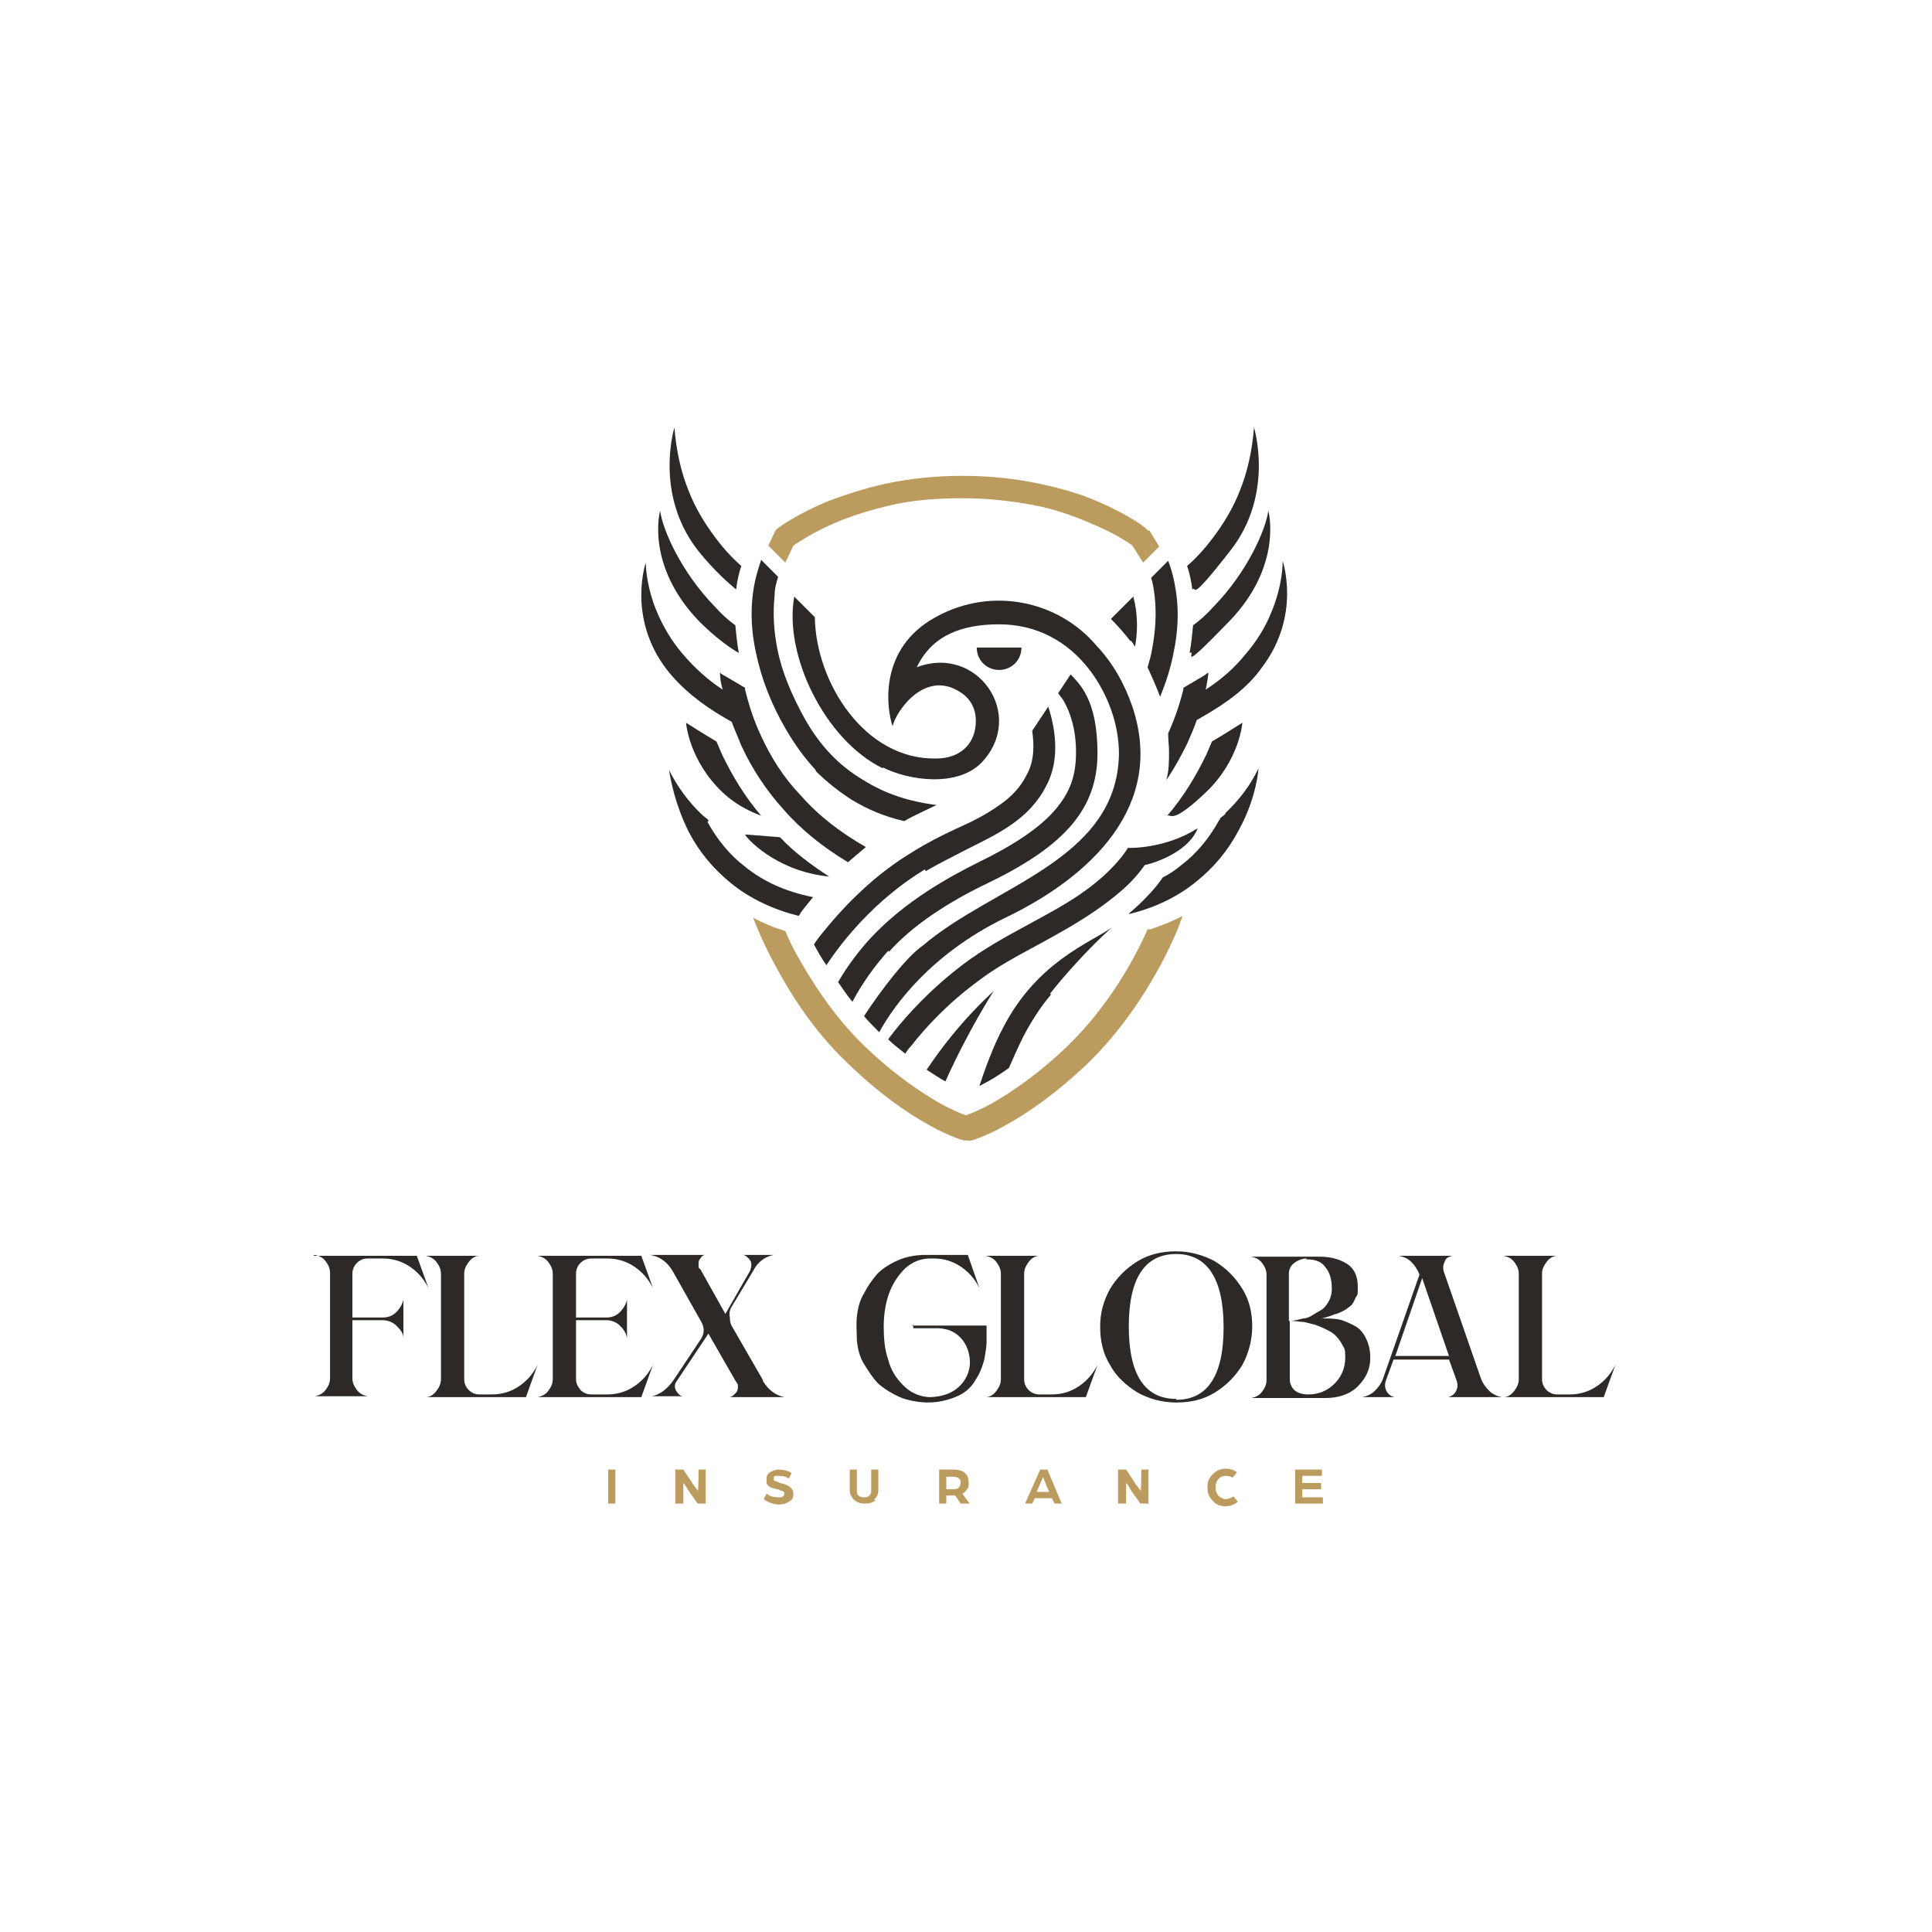 <?xml version="1.0" encoding="UTF-8"?>
<svg id="Layer_1" xmlns="http://www.w3.org/2000/svg" version="1.1" viewBox="0 0 216 216">
  <!-- Generator: Adobe Illustrator 29.2.1, SVG Export Plug-In . SVG Version: 2.1.0 Build 116)  -->
  <defs>
    <style>
      .st0 {
        fill: #2c2927;
      }

      .st1 {
        fill: #bc9b5f;
      }
    </style>
  </defs>
  <g>
    <path class="st0" d="M35,140.4h11.6l1.3,3.6c-.5-1-1.2-1.8-2.1-2.4-.9-.6-1.9-.9-3-.9h-1.7c-.5,0-.9.2-1.2.5-.3.3-.5.7-.5,1.2v4.9h3.4c.6,0,1.1-.2,1.5-.6.4-.4.7-.9.8-1.4v4.3c0-.6-.4-1-.8-1.4-.4-.4-1-.6-1.5-.6h-3.4v6.5c0,.5.2.9.5,1.3.3.4.7.6,1.2.7h-5.9c.5-.1.9-.3,1.2-.7.3-.4.5-.8.5-1.3v-11.8c0-.5-.2-.9-.5-1.3-.3-.4-.7-.6-1.2-.7Z"/>
    <path class="st0" d="M55,155.9c1.1,0,2.1-.3,3-.9.9-.6,1.6-1.4,2.1-2.4l-1.3,3.6h-11.2c.5,0,.9-.3,1.2-.7.3-.4.5-.8.5-1.3v-11.8c0-.5-.2-.9-.5-1.3-.3-.4-.7-.6-1.2-.7h6c-.5,0-.9.3-1.2.7-.3.4-.5.8-.5,1.3v11.8c0,.5.2.9.5,1.2.3.3.7.5,1.2.5h1.4Z"/>
    <path class="st0" d="M66.1,140.7c-.5,0-.9.2-1.2.5-.3.3-.5.7-.5,1.2v4.9h3.4c.6,0,1.1-.2,1.5-.6.4-.4.7-.9.8-1.4v4.3c-.1-.6-.4-1-.8-1.4-.4-.4-1-.6-1.5-.6h-3.4v6.6c0,.5.2.8.5,1.2.3.3.7.5,1.2.5h1.8c1.1,0,2.1-.3,3-.9.9-.6,1.6-1.4,2.1-2.4l-1.3,3.6h-11.6c.5-.1.9-.3,1.2-.7.3-.4.5-.8.5-1.3v-11.8c0-.5-.2-.9-.5-1.3-.3-.4-.7-.6-1.2-.7h11.6l1.3,3.6c-.5-1-1.2-1.8-2.1-2.4-.9-.6-1.9-.9-3-.9h-1.7Z"/>
    <path class="st0" d="M85.3,154.4c.6,1,1.4,1.6,2.4,1.8h-6.2c.3,0,.5-.2.7-.4.2-.2.3-.4.3-.7s0-.4-.2-.6l-3.1-5.4-3.6,5.4c-.2.3-.2.7,0,1,.2.3.4.6.8.6h-3.5c.9-.2,1.7-.8,2.4-1.8l3-4.5c.5-.7.5-1.4,0-2.2l-3.1-5.5c-.6-1-1.4-1.6-2.5-1.8h6.2c-.3,0-.5.2-.6.4-.2.2-.2.4-.2.7s0,.4.2.5l2.8,5,2.8-4.9c0-.2.1-.3.1-.5,0-.3,0-.5-.3-.8-.2-.2-.4-.4-.7-.4h3.5c-1,.2-1.8.8-2.3,1.8l-2.4,4c-.2.3-.3.7-.2,1.2,0,.5.1.8.3,1.1l3.4,5.9Z"/>
    <path class="st0" d="M101.9,148.2h8.4c0,.6,0,1.2,0,1.8,0,.5-.1,1.1-.2,1.7-.1.6-.3,1.1-.5,1.6-.2.5-.5.9-.8,1.4-.3.4-.7.8-1.2,1.1-.5.3-1,.5-1.7.7-.7.2-1.4.3-2.2.3s-2.2-.2-3.1-.6c-.9-.4-1.7-.9-2.4-1.5-.6-.6-1.1-1.4-1.6-2.2s-.7-1.7-.8-2.6c0-.9-.1-1.8,0-2.7s.3-1.8.8-2.6c.4-.8.9-1.5,1.5-2.2.6-.6,1.4-1.1,2.3-1.5.9-.4,2-.6,3.1-.6h4.7l1.3,3.7c-.5-1-1.2-1.8-2.1-2.4-.9-.6-1.9-.9-3-.9h-.4c-1.1,0-2,.4-2.8,1.1-.8.8-1.4,1.7-1.8,2.8-.4,1.1-.6,2.4-.6,3.7,0,1.3.1,2.6.5,3.7.3,1.2.9,2.1,1.7,2.9.8.8,1.7,1.2,2.8,1.3,1.9,0,3.3-.7,4.1-2,.6-1,.7-2.1.3-3.3-.4-1.1-1.1-1.8-2.1-2.2-.4-.1-.8-.2-1.2-.2h-2.8v-.4Z"/>
    <path class="st0" d="M117.6,155.9c1.1,0,2.1-.3,3-.9.9-.6,1.6-1.4,2.1-2.4l-1.3,3.6h-11.2c.5,0,.9-.3,1.2-.7.3-.4.5-.8.5-1.3v-11.8c0-.5-.2-.9-.5-1.3-.3-.4-.7-.6-1.2-.7h6c-.5,0-.9.3-1.2.7-.3.4-.5.8-.5,1.3v11.8c0,.5.2.9.5,1.2.3.3.7.5,1.2.5h1.4Z"/>
    <path class="st0" d="M131.5,139.9c1.5,0,3,.4,4.3,1.1,1.3.8,2.3,1.8,3.1,3.1.8,1.3,1.1,2.7,1.1,4.2s-.4,3-1.1,4.3c-.8,1.3-1.8,2.3-3.1,3.1s-2.7,1.1-4.3,1.1-3-.4-4.3-1.1c-1.3-.8-2.4-1.8-3.1-3.1-.8-1.3-1.1-2.7-1.1-4.3s.4-2.9,1.1-4.2c.8-1.3,1.8-2.3,3.1-3.1,1.3-.8,2.8-1.1,4.3-1.1ZM131.5,156.5c3.5,0,5.3-2.7,5.3-8.1s-1.8-8.2-5.3-8.2-5.3,2.7-5.3,8.1,1.8,8.1,5.3,8.1Z"/>
    <path class="st0" d="M147.5,147.4c.8,0,1.5,0,2.1.1.6.1,1.2.4,1.8.7.6.3,1,.8,1.3,1.4.3.6.5,1.3.5,2.2,0,1.3-.5,2.3-1.4,3.2-.9.9-2.2,1.3-3.6,1.3h-8.3c.5-.1.9-.3,1.2-.7.3-.4.5-.8.5-1.3v-11.8c0-.5-.2-.9-.5-1.3-.3-.4-.7-.6-1.2-.7h7.7c1.2,0,2.2.3,3,.8.8.5,1.2,1.4,1.2,2.5s0,.9-.2,1.2c-.2.4-.3.7-.5.9-.2.2-.5.4-.8.6-.4.2-.6.3-.9.4-.2,0-.5.2-.9.3-.4.1-.6.2-.8.2ZM146.1,140.7c-.5,0-1,.2-1.4.5-.4.3-.6.7-.6,1.2v5.3c.2,0,.4,0,.7-.1.2,0,.5-.1.9-.2.4,0,.8-.2,1.1-.4s.7-.4,1-.6c.3-.2.6-.6.8-1,.2-.4.3-.8.3-1.3,0-1-.2-1.8-.7-2.4-.4-.6-1.1-.9-2-.9h-.2ZM146.3,155.9c1.1,0,2.1-.4,2.9-1.2.8-.8,1.2-1.8,1.2-2.9s-.1-1-.3-1.4c-.2-.4-.5-.8-.8-1.1-.3-.3-.7-.5-1.1-.7-.4-.2-.9-.4-1.2-.5-.4-.1-.8-.2-1.2-.3-.4,0-.8-.1-1-.1-.2,0-.4,0-.6,0v6.5c0,.5.2.9.5,1.2s.9.5,1.5.5h.2Z"/>
    <path class="st0" d="M167.9,156.2h-6c.4-.1.7-.3.9-.7.2-.4.2-.8,0-1.3l-.8-2.2h-6.2l-.8,2.2c-.2.5-.2.9,0,1.3.2.4.5.6.9.7h-3.6c.5-.1,1-.3,1.4-.7.4-.4.7-.8.9-1.3l4.1-11.7h0c-.2-.5-.5-1-.9-1.4-.4-.4-.9-.6-1.4-.7h6c-.5.1-.8.3-.9.7-.2.4-.2.8,0,1.3l4.1,11.8c.2.5.5.9.9,1.3.4.4.9.6,1.4.7ZM156,151.6h6l-3-8.7-3,8.7Z"/>
    <path class="st0" d="M175.5,155.9c1.1,0,2.1-.3,3-.9.9-.6,1.6-1.4,2.1-2.4l-1.3,3.6h-11.2c.5,0,.9-.3,1.2-.7.3-.4.5-.8.5-1.3v-11.8c0-.5-.2-.9-.5-1.3-.3-.4-.7-.6-1.2-.7h6c-.5,0-.9.3-1.2.7-.3.4-.5.8-.5,1.3v11.8c0,.5.2.9.5,1.2.3.3.7.5,1.2.5h1.4Z"/>
  </g>
  <g>
    <path class="st1" d="M68,168.1v-3.8h.8v3.8h-.8Z"/>
    <path class="st1" d="M75.5,168.1v-3.8h.9l1,1.5c0,.1.2.3.3.4.1.2.2.3.3.4v.2c.1,0,.1-2.5.1-2.5h.8v3.8h-.9l-1-1.4c-.1-.2-.2-.3-.3-.5-.1-.2-.2-.3-.3-.4v-.2c0,0,0,2.5,0,2.5h-.8Z"/>
    <path class="st1" d="M85.4,167.6l.3-.6c.4.3.8.4,1.3.4s.4,0,.5-.1c.1,0,.2-.2.2-.3s0-.2-.2-.3c-.1,0-.3-.1-.5-.2-.2,0-.3,0-.4-.1-.1,0-.2,0-.4-.1s-.2-.1-.3-.2-.2-.2-.2-.3,0-.3,0-.4c0-.4.1-.6.4-.8.3-.2.6-.3,1-.3s1,.1,1.4.4l-.3.6c-.3-.2-.7-.3-1.1-.3s-.3,0-.4,0-.2.1-.2.3,0,.2.2.3c.1,0,.3.1.5.2,1,.2,1.5.6,1.5,1.2s-.2.7-.5.9c-.3.2-.7.3-1.1.3-.6,0-1.1-.2-1.6-.5Z"/>
    <path class="st1" d="M97.9,167.7c-.3.3-.7.4-1.2.4s-.8-.1-1.2-.4c-.3-.3-.5-.7-.5-1.1v-2.3h.8v2.3c0,.2,0,.5.2.6.2.2.4.2.6.2s.4,0,.6-.2c.2-.2.2-.4.2-.6v-2.3h.8v2.3c0,.5-.2.8-.5,1.1Z"/>
    <path class="st1" d="M105,168.1v-3.8h1.6c.5,0,1,.1,1.3.4.3.3.4.6.4,1.1s0,.5-.2.7c-.1.2-.3.4-.5.5l.8,1.1h-1l-.6-.9c-.1,0-.3,0-.6,0h-.4v.9h-.8ZM105.8,166.5h.8c.2,0,.4,0,.6-.2.1-.1.2-.3.2-.5s0-.4-.2-.5c-.1-.1-.3-.2-.6-.2h-.8v1.5Z"/>
    <path class="st1" d="M114.6,168.1l1.7-3.8h.8l1.6,3.8h-.8l-.3-.6h-1.9l-.3.6h-.8ZM115.9,166.8h1.4l-.3-.7-.4-1c-.1.4-.3.7-.4,1l-.3.7Z"/>
    <path class="st1" d="M125,168.1v-3.8h.9l1,1.5c0,.1.2.3.3.4.1.2.2.3.3.4v.2c.1,0,.1-2.5.1-2.5h.8v3.8h-.9l-1-1.4c-.1-.2-.2-.3-.3-.5-.1-.2-.2-.3-.3-.4v-.2c0,0,0,2.5,0,2.5h-.8Z"/>
    <path class="st1" d="M135,166.2c0-.6.2-1,.6-1.4.4-.4.9-.6,1.4-.6s.9.1,1.3.4l-.5.6c-.2-.1-.4-.2-.7-.2s-.7.1-.9.4c-.2.2-.3.5-.3.9s.1.6.3.9c.2.2.5.4.8.4s.6-.1.9-.3l.5.6c-.4.3-.8.5-1.4.5s-1.1-.2-1.4-.6c-.4-.4-.6-.8-.6-1.4Z"/>
    <path class="st1" d="M144.8,168.1v-3.8h3v.7h-2.2v.8h2.1v.7h-2.1v.9h2.3v.7h-3.1Z"/>
  </g>
  <g>
    <path class="st0" d="M114.2,72.4c0,1.4-1.1,2.5-2.5,2.5s-2.5-1.1-2.5-2.5h5Z"/>
    <path class="st0" d="M82.2,69.9c-.7-.5-1.5-1.2-2.3-2.1-3.7-3.8-5.8-8.5-6.1-10.7,0,0-1.7,6.1,4.4,12.4,1.8,1.8,3.5,3,4.4,3.5-.2-1.1-.3-2.2-.4-3.2Z"/>
    <path class="st0" d="M82.9,63.3c-.8-.7-1.9-1.8-3-3.3-1.2-1.6-2.2-3.3-2.9-5.1-.9-2.2-1.4-4.6-1.6-7.1,0,0-2.3,7.4,2.6,13.7,1.9,2.4,3.7,3.9,4.3,4.4.1-.9.3-1.8.6-2.7Z"/>
    <path class="st0" d="M83.3,93.3c0,.2,3.3,4.1,9.4,4.7h0c-2-1.3-3.9-2.7-5.5-4.4l-3.8-.3Z"/>
    <path class="st0" d="M80.7,84.3c-.2-.5-.4-.9-.6-1.4-1.2-.7-3.4-2.1-3.4-2.1,0,0,.3,4.2,4.1,7.8,1.8,1.7,3.8,2.4,4.3,2.6-1.8-2.1-3.2-4.4-4.4-6.9Z"/>
    <path class="st0" d="M89.4,88.8c-1.8-1.9-3.2-4.1-4.3-6.5-1-2.1-1.5-4-1.8-5.2,0,0,0-.1,0-.2l-2.2-1.3c-.2-.1-.4-.2-.6-.4,0,.2,0,.9.3,1.9-1.7-1.1-3.2-2.5-4.4-3.9-1.3-1.5-2.3-3.2-3-4.9-1-2.4-1.2-4.6-1.2-5.4h0s-2.1,6.1,2.3,11.9c1.7,2.2,4,4,6.6,5.5l.7.4c.3.8.7,1.7,1.1,2.7,1.2,2.6,2.8,5,4.7,7.1,2,2.3,4.4,4.2,7.2,5.9.6-.5,1.3-1.1,2-1.7-2.8-1.6-5.3-3.5-7.3-5.8Z"/>
    <path class="st0" d="M79.2,91.8c0,0,0-.2-.1-.2-.2-.2-.4-.3-.6-.5-1.5-1.4-2.8-3.2-3.7-5,.2,1.2.7,3.9,2.2,6.9,1.2,2.3,2.8,4.2,4.8,5.8,2.1,1.7,4.7,2.9,7.5,3.6l.2-.3c0-.1.6-.8,1.4-1.8-3-.6-5.5-1.7-7.6-3.4-1.7-1.3-3.1-3-4.2-5Z"/>
    <path class="st0" d="M133.4,69.9c.7-.5,1.5-1.2,2.3-2.1,3.7-3.8,5.8-8.5,6.1-10.7,0,0,1.7,6.1-4.4,12.4s-3.5,3-4.4,3.5c.2-1.1.3-2.2.4-3.2Z"/>
    <path class="st0" d="M132.7,63.3c.8-.7,1.9-1.8,3-3.3,1.2-1.6,2.2-3.3,2.9-5.1.9-2.2,1.4-4.6,1.6-7.1,0,0,2.3,7.4-2.6,13.7s-3.7,3.9-4.3,4.4c-.1-.9-.3-1.8-.6-2.7Z"/>
    <path class="st0" d="M134.9,84.3c.2-.5.4-.9.6-1.4,1.2-.7,3.4-2.1,3.4-2.1,0,0-.3,4.2-4.1,7.8s-3.8,2.4-4.3,2.6c1.8-2.1,3.2-4.4,4.4-6.9Z"/>
    <path class="st0" d="M143.4,62.9h0c0,.8-.2,3-1.2,5.4-.7,1.8-1.7,3.4-3,4.9-1.2,1.5-2.7,2.8-4.4,3.9.2-1,.3-1.7.3-1.9-.2.1-.4.3-.6.4l-2.2,1.3c0,0,0,.1,0,.2-.3,1.2-.8,2.9-1.7,4.9,0,.7.1,1.4.1,2,0,1.1,0,2.1-.3,3.2.9-1.3,1.6-2.6,2.3-4,.4-.9.8-1.8,1.1-2.7l.7-.4c2.6-1.5,5-3.2,6.6-5.5,4.4-5.8,2.3-11.9,2.3-11.9Z"/>
    <path class="st0" d="M126.4,71.6h0c.2.2.3.4.5.7.5-2.8,0-4.9-.2-5.6l-2.5,2.5c.8.8,1.5,1.6,2.2,2.5Z"/>
    <g>
      <path class="st0" d="M91.2,86.2c1.2,1.2,2.6,2.3,4,3.2,1.8,1.1,3.7,1.9,5.9,2.4,1.2-.7,2.4-1.2,3.6-1.8,0,0,0,0,0,0-3.2-.4-5.8-1.3-8.2-2.8-2.7-1.6-4.8-3.8-6.5-6.8-1.5-2.7-2.6-5.3-3.1-7.9-.4-2-.5-4-.3-5.9,0-.8.2-1.5.4-2.1l-1.9-1.9c-.3.9-.7,2.1-.9,3.6-.3,2.1-.2,4.4.3,6.7.6,2.9,1.7,5.8,3.4,8.7,1,1.7,2.1,3.2,3.3,4.5Z"/>
      <path class="st0" d="M131.5,66.3c-.2-1.4-.5-2.6-.9-3.6l-1.9,1.9c.2.6.3,1.3.4,2.1.2,1.9.1,3.8-.3,5.9-.1.7-.3,1.3-.5,2,.5,1.1,1,2.2,1.4,3.3.7-1.7,1.2-3.3,1.5-4.9.5-2.3.6-4.6.3-6.7Z"/>
    </g>
    <path class="st0" d="M137,91c-.2.2-.4.3-.6.5,0,0,0,.2-.1.2-1.1,2-2.5,3.7-4.2,5-.6.5-1.3,1-2.1,1.4h0c-.6.9-1.7,2.2-3.4,3.7-.1.1-.3.2-.4.4,2.9-.7,5.4-1.9,7.5-3.6,2-1.6,3.6-3.5,4.8-5.8,1.6-2.9,2.1-5.6,2.2-6.9-.9,1.9-2.2,3.6-3.7,5Z"/>
    <path class="st1" d="M128.3,103.9c-1.4,3.2-4.3,8.5-8.8,12.9-3.5,3.4-6.6,5.4-8.5,6.5-1.4.8-2.5,1.2-3,1.4-.5-.2-1.6-.6-3-1.4-1.9-1.1-5-3.1-8.5-6.5-3.5-3.4-6-7.5-7.5-10.2-.5-.9-.9-1.8-1.2-2.5-1.3-.4-2.5-.9-3.6-1.5.3.8,1.1,2.8,2.4,5.2,1.6,3,4.2,7.3,8.1,11,7.3,7.1,12.9,8.7,13.1,8.7h.4c0,.1.4,0,.4,0,.2,0,5.8-1.7,13.1-8.7,3.8-3.7,6.5-8,8.1-11,1.4-2.6,2.2-4.7,2.4-5.4-1.1.6-2.4,1.1-3.6,1.5Z"/>
    <path class="st1" d="M129.6,61.1l-1.1-1.8h-.2c0-.2-2-1.7-5.5-3.2-2-.9-4.2-1.5-6.5-2-2.8-.6-5.7-.9-8.7-.9s-5.9.3-8.7.9c-2.2.5-4.4,1.2-6.5,2-3.5,1.5-5.4,2.9-5.5,3l-.2.2-.8,1.7,1.9,1.9.9-1.9c.6-.4,2.2-1.5,4.8-2.6,1.9-.8,3.9-1.4,6-1.9,2.6-.6,5.3-.8,8.1-.8s5.5.3,8.1.8c2.1.4,4.1,1.1,6,1.9,2.7,1.1,4.4,2.2,4.9,2.6l1.2,1.9,1.8-1.8Z"/>
    <path class="st0" d="M126.1,94.8c0,0-.8,1.4-2.8,3.2-2.7,2.4-5.5,3.8-8.4,5.4-2.4,1.3-4.8,2.6-7.2,4.4-3.7,2.8-6.3,5.7-7.8,7.6-.2.3-.4.5-.6.8.6.6,1.3,1.1,1.9,1.6.2-.3.4-.6.7-.9,1.4-1.8,3.8-4.5,7.3-7.1,2.2-1.7,4.5-2.9,6.9-4.2,2.9-1.6,5.9-3.2,8.9-5.7,1.6-1.3,2.5-2.5,3-3.2.3,0,4.8-1.2,5.9-4.1-3.6,2.3-7.6,2.2-7.6,2.2Z"/>
    <path class="st0" d="M117.4,111.1c1.3-1.7,4.3-5.1,6.9-7.4-2.4,1.7-8.3,3.8-12.1,11.1-1.2,2.2-2.2,5.1-2.7,6.6.1,0,.2-.1.4-.2.8-.4,1.8-1,2.9-1.8.4-.9.9-2.1,1.6-3.5.9-1.7,1.9-3.3,3.1-4.7Z"/>
    <path class="st0" d="M103.6,119.6c.8.5,1.5,1,2.1,1.3,2.6-5.8,5.4-10.1,5.4-10.1-.2.2-3.9,3.4-7.5,8.8Z"/>
    <path class="st0" d="M99.4,106.4c2.5-2.8,6.3-5.4,11.1-7.7,8.7-4.2,12.2-8.4,12.2-14.5s-2.1-7.8-3-8.8l-1.4,2.1c.2.3.5.6.7,1,.6,1.1,1.3,2.9,1.3,5.6s-.7,4.5-2.3,6.4c-1.7,2-4.5,3.9-8.6,5.9-3.4,1.7-8.1,4.3-11.9,8.3-1.4,1.5-2.7,3.2-3.8,5.1.5.7,1,1.5,1.6,2.2,1.1-2.1,2.5-4,4-5.7Z"/>
    <path class="st0" d="M103.5,97.4c1.5-.9,3-1.6,4.5-2.4,3.6-1.8,7.1-3.4,9-7.2,1.9-3.6.5-7.8.2-8.8l-1.8,2.7c.2,1.4.3,3.3-.6,4.9-.7,1.4-1.7,2.5-3.2,3.5-1.4,1-3,1.8-4.8,2.6-1.5.7-3.1,1.5-4.7,2.5-2,1.2-4,2.7-5.8,4.4-1.4,1.3-2.8,2.8-4.1,4.4-.5.6-.9,1.1-1.2,1.6.4.7.8,1.5,1.4,2.3,1.7-2.6,5.4-7.3,11-10.7Z"/>
    <path class="st0" d="M98.7,85.8c3,1.5,8.3,2.2,11-.5,5.1-5.3-.4-13.3-7.2-10.7,1.7-3.6,5.1-4.8,9.2-4.8,4.2,0,7.7,1.9,10.2,5.2,2,2.7,3.2,6,3.2,9.3h0c-.2,11.9-14.1,14.7-21.9,21.4-1.8,1.2-4.7,5-6.6,7.9.4.5.9,1,1.4,1.5.1.1.2.2.3.3,1.7-3.1,5.8-8.7,13.9-12.7,9.9-4.7,18.1-12.7,14.4-23.7-.9-2.6-2.2-4.9-4-6.8h0c-4.2-5-11.7-6.7-18-3.2-6.4,3.5-5.5,10.2-4.8,12.2.3-1.6,3.8-6.8,8-3.5.6.5,1.3,1.4,1.3,2.9,0,2.6-1.8,4.2-4.4,4.2-8,.2-13.5-8.5-13.6-15.8l-2.3-2.3c-1.2,6.6,3.5,16.1,9.9,19.2Z"/>
  </g>
</svg>